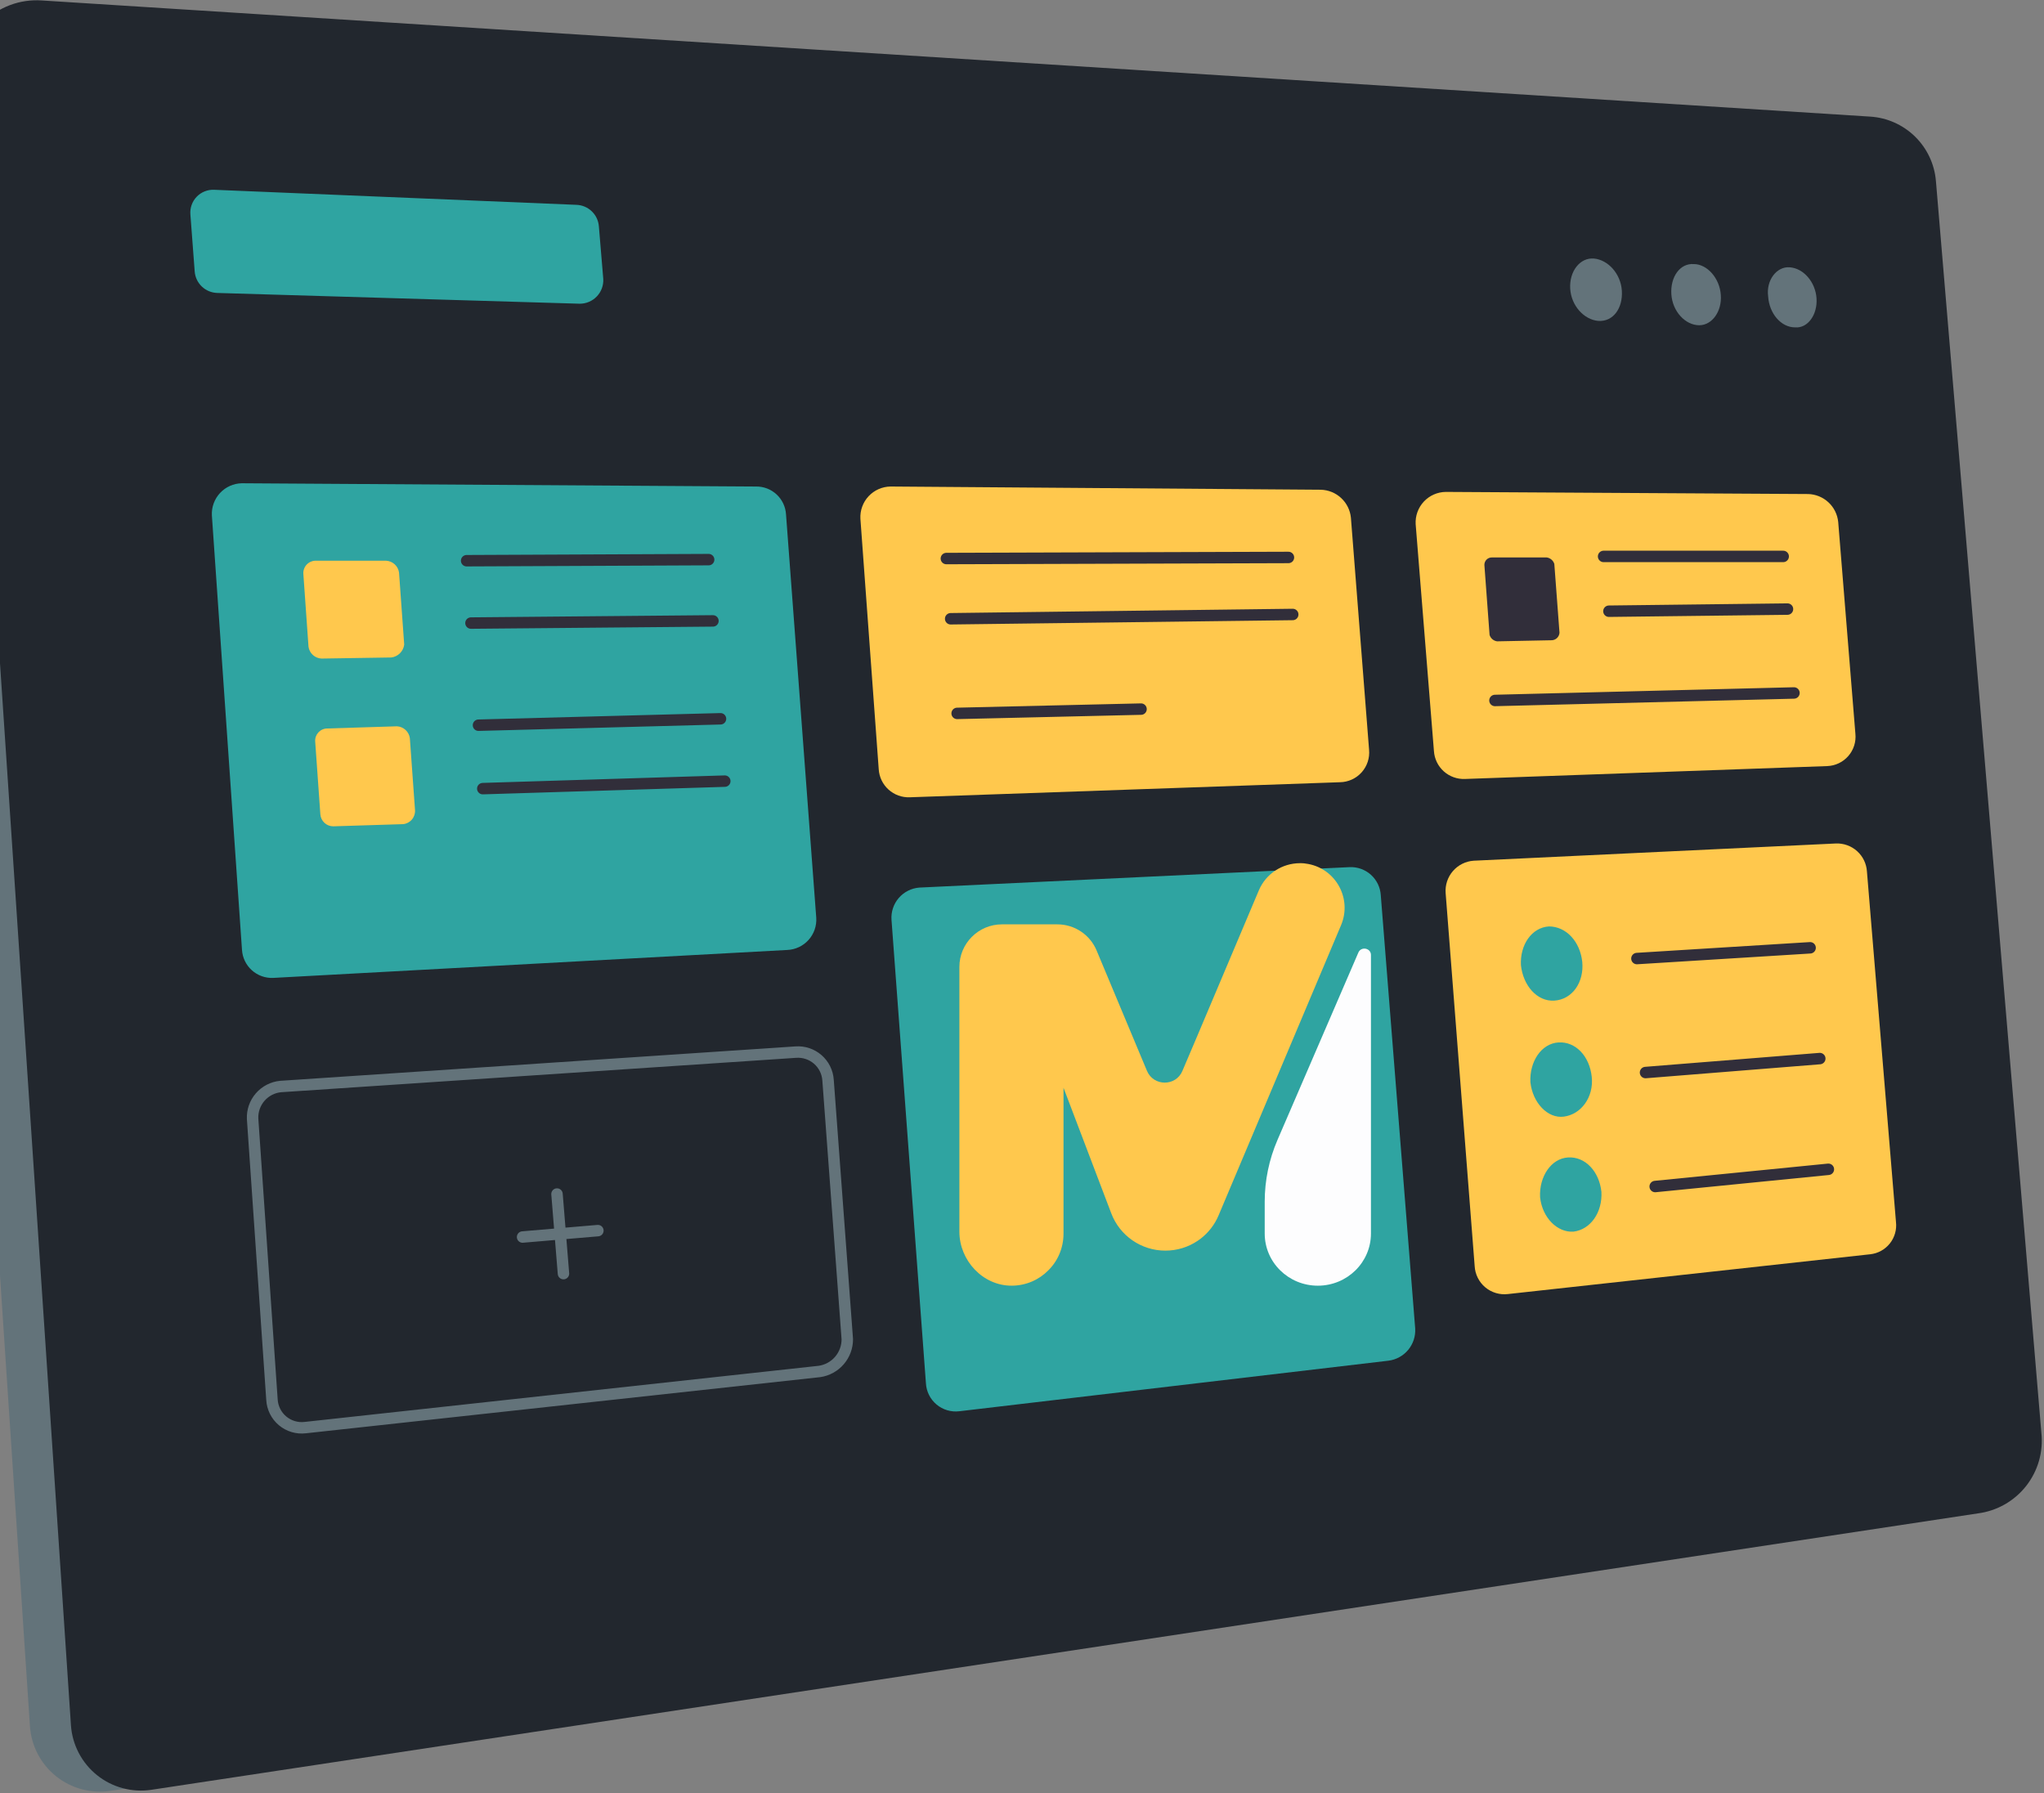 <svg width="668" height="586" viewBox="0 0 668 586" fill="none" xmlns="http://www.w3.org/2000/svg">
<rect x="0" y="0" width="668" height="586" fill="#808080" stroke="none"/>
<path d="M630.229 495.299L36.157 585.259C33.019 585.744 29.815 585.572 26.747 584.754C23.68 583.937 20.816 582.491 18.336 580.508C15.857 578.526 13.817 576.05 12.345 573.238C10.873 570.426 10.002 567.339 9.786 564.172L-25.735 29.319C-25.979 25.839 -25.473 22.348 -24.25 19.081C-23.028 15.814 -21.118 12.848 -18.65 10.382C-16.182 7.917 -13.214 6.01 -9.945 4.79C-6.676 3.57 -3.184 3.066 0.297 3.312L595.418 41.274C600.883 41.603 606.05 43.873 609.988 47.674C613.927 51.475 616.378 56.557 616.9 62.005L651.001 469.292C651.379 475.43 649.463 481.489 645.625 486.294C641.787 491.1 636.3 494.309 630.229 495.299Z" fill="#63737A"/>
<path d="M646.401 494.589L49.503 584.92C46.368 585.398 43.168 585.22 40.106 584.397C37.043 583.575 34.184 582.126 31.711 580.143C29.237 578.159 27.202 575.684 25.734 572.874C24.266 570.064 23.398 566.98 23.184 563.817L-12.71 26.512C-12.953 22.987 -12.437 19.451 -11.198 16.143C-9.959 12.834 -8.024 9.83 -5.525 7.332C-3.026 4.834 -0.021 2.9 3.289 1.661C6.598 0.422 10.135 -0.093 13.66 0.149L611.234 38.111C616.746 38.467 621.946 40.793 625.884 44.664C629.822 48.536 632.235 53.695 632.683 59.198L667.139 468.243C667.819 474.474 666.029 480.724 662.151 485.649C658.274 490.575 652.619 493.785 646.401 494.589Z" fill="#22272E"/>
<path d="M257.253 310.46L89.236 319.591C86.687 319.694 84.199 318.796 82.303 317.09C80.407 315.384 79.253 313.005 79.087 310.46L69.243 168.419C69.177 167.085 69.379 165.752 69.837 164.498C70.295 163.244 70.999 162.095 71.909 161.117C72.819 160.14 73.915 159.355 75.134 158.808C76.352 158.262 77.668 157.965 79.003 157.935L247.036 159C249.539 158.956 251.962 159.883 253.797 161.585C255.632 163.287 256.737 165.633 256.881 168.131L266.759 299.908C266.846 301.229 266.668 302.554 266.234 303.805C265.8 305.055 265.12 306.206 264.234 307.19C263.348 308.173 262.274 308.969 261.075 309.531C259.876 310.093 258.576 310.409 257.253 310.46Z" fill="#2FA4A1"/>
<path d="M437.94 255.639L297.325 260.56C294.774 260.662 292.283 259.762 290.387 258.052C288.49 256.343 287.338 253.959 287.176 251.412L281.189 169.535C281.115 168.19 281.315 166.845 281.775 165.579C282.235 164.314 282.946 163.154 283.866 162.171C284.785 161.187 285.894 160.399 287.126 159.854C288.357 159.309 289.686 159.019 291.033 159L431.648 160.048C434.12 160.11 436.484 161.072 438.297 162.754C440.109 164.435 441.246 166.72 441.492 169.18L447.429 245.037C447.553 246.366 447.401 247.707 446.982 248.975C446.564 250.243 445.888 251.411 444.998 252.406C444.107 253.402 443.02 254.202 441.806 254.758C440.592 255.315 439.276 255.614 437.94 255.639Z" fill="#FFC84D"/>
<path d="M597.178 250.364L478.772 254.575C476.222 254.682 473.732 253.785 471.835 252.079C469.938 250.372 468.785 247.99 468.623 245.444L462.652 171.294C462.577 169.949 462.775 168.603 463.234 167.337C463.693 166.07 464.404 164.91 465.324 163.925C466.244 162.941 467.354 162.153 468.586 161.609C469.819 161.065 471.149 160.776 472.497 160.76L590.902 161.453C593.377 161.515 595.743 162.48 597.556 164.165C599.369 165.849 600.504 168.138 600.747 170.601L606.362 239.813C606.493 241.116 606.355 242.433 605.957 243.681C605.559 244.93 604.91 246.083 604.05 247.072C603.19 248.06 602.136 248.862 600.954 249.428C599.772 249.995 598.487 250.313 597.178 250.364Z" fill="#FFC84D"/>
<path d="M267.807 448.208L99.773 466.555C98.449 466.715 97.106 466.6 95.828 466.22C94.549 465.839 93.363 465.2 92.342 464.343C91.321 463.485 90.486 462.427 89.891 461.234C89.295 460.041 88.951 458.739 88.88 457.407L82.553 365.621C82.441 363.031 83.325 360.496 85.024 358.537C86.722 356.578 89.107 355.343 91.688 355.087L260.077 343.842C261.369 343.747 262.667 343.909 263.896 344.317C265.126 344.725 266.263 345.372 267.242 346.22C268.221 347.069 269.023 348.102 269.602 349.26C270.18 350.419 270.525 351.681 270.615 352.973L276.907 437.674C276.913 440.231 275.996 442.704 274.324 444.639C272.652 446.575 270.338 447.842 267.807 448.208V448.208Z" stroke="#63737A" stroke-width="3.74" stroke-linecap="round" stroke-linejoin="round"/>
<path d="M453.754 444.69L313.495 461.211C312.172 461.37 310.831 461.257 309.554 460.877C308.276 460.498 307.091 459.86 306.07 459.004C305.049 458.149 304.214 457.093 303.618 455.902C303.021 454.711 302.675 453.41 302.602 452.08L291.353 300.62C291.167 298.01 292.024 295.433 293.737 293.455C295.449 291.477 297.877 290.259 300.487 290.068L441.102 283.389C443.654 283.286 446.144 284.186 448.041 285.896C449.937 287.605 451.09 289.989 451.251 292.537L462.499 434.156C462.653 436.693 461.834 439.194 460.21 441.151C458.586 443.107 456.278 444.373 453.754 444.69Z" fill="#2FA4A1"/>
<path d="M611.234 409.905L492.828 422.909C491.504 423.071 490.16 422.958 488.881 422.579C487.602 422.199 486.414 421.56 485.392 420.702C484.371 419.844 483.536 418.785 482.942 417.591C482.347 416.397 482.004 415.093 481.935 413.761L472.446 291.825C472.26 289.217 473.118 286.642 474.831 284.666C476.544 282.691 478.971 281.476 481.58 281.29L599.985 275.659C602.537 275.557 605.027 276.457 606.924 278.166C608.821 279.876 609.973 282.26 610.134 284.807L619.624 399.354C619.769 400.598 619.668 401.859 619.325 403.063C618.981 404.268 618.403 405.393 617.624 406.374C616.844 407.354 615.878 408.171 614.781 408.777C613.685 409.383 612.479 409.767 611.234 409.905Z" fill="#FFC84D"/>
<path d="M182.033 390.223L184.148 416.23" stroke="#63737A" stroke-width="3.74" stroke-linecap="round" stroke-linejoin="round"/>
<path d="M170.784 404.273L195.396 402.178" stroke="#63737A" stroke-width="3.74" stroke-linecap="round" stroke-linejoin="round"/>
<path d="M517.101 314.367C516.391 307.687 511.824 302.767 506.208 302.767C500.575 303.122 496.718 308.753 497.057 315.432C497.767 322.094 502.334 327.37 507.967 327.015C513.87 326.626 517.727 320.995 517.101 314.367Z" fill="#2FA4A1"/>
<path d="M534.964 313.264L591.562 309.749" stroke="#312E3A" stroke-width="3.74" stroke-linecap="round" stroke-linejoin="round"/>
<path d="M520.197 351.923C519.486 345.16 514.919 340.323 509.303 340.679C503.688 341.034 499.814 347.003 500.152 353.682C500.863 360.361 505.785 365.62 511.063 364.927C516.678 364.217 520.907 358.603 520.197 351.923Z" fill="#2FA4A1"/>
<path d="M537.772 350.516L594.725 345.953" stroke="#312E3A" stroke-width="3.74" stroke-linecap="round" stroke-linejoin="round"/>
<path d="M523.36 389.51C522.649 382.848 518.082 377.927 512.467 378.265C506.851 378.604 502.977 384.607 503.315 391.269C504.026 397.948 508.948 402.869 514.226 402.514C519.841 401.821 523.715 396.19 523.36 389.51Z" fill="#2FA4A1"/>
<path d="M540.934 387.766L597.531 382.139" stroke="#312E3A" stroke-width="3.74" stroke-linecap="round" stroke-linejoin="round"/>
<path d="M127.903 214.868L105.051 215.223C104.006 215.17 103.011 214.754 102.239 214.048C101.468 213.341 100.966 212.387 100.822 211.351L99.131 187.457C99.107 186.898 99.199 186.34 99.403 185.818C99.606 185.296 99.915 184.823 100.311 184.427C100.707 184.031 101.181 183.722 101.703 183.519C102.225 183.315 102.783 183.223 103.342 183.247H126.195C127.235 183.303 128.223 183.718 128.991 184.421C129.759 185.124 130.259 186.072 130.407 187.102L132.098 210.657C131.964 211.725 131.48 212.718 130.721 213.48C129.961 214.242 128.97 214.73 127.903 214.868Z" fill="#FFC84D"/>
<path d="M152.498 183.245L231.593 182.89" stroke="#312E3A" stroke-width="3.74" stroke-linecap="round" stroke-linejoin="round"/>
<path d="M153.918 203.625L232.996 202.915" stroke="#312E3A" stroke-width="3.74" stroke-linecap="round" stroke-linejoin="round"/>
<path d="M507.189 209.237L489.259 209.592C488.693 209.513 488.161 209.274 487.726 208.902C487.292 208.53 486.973 208.042 486.807 207.495L485.115 184.65C485.106 184.325 485.163 184.001 485.283 183.698C485.403 183.396 485.583 183.121 485.812 182.89C486.041 182.659 486.315 182.477 486.617 182.355C486.919 182.233 487.242 182.174 487.568 182.181H505.498C506.067 182.266 506.6 182.509 507.036 182.883C507.473 183.257 507.796 183.746 507.967 184.295L509.659 206.785C509.615 207.424 509.34 208.024 508.886 208.476C508.432 208.927 507.829 209.197 507.189 209.237Z" fill="#312E3A"/>
<path d="M524.071 181.843H582.766" stroke="#312E3A" stroke-width="3.74" stroke-linecap="round" stroke-linejoin="round"/>
<path d="M525.812 199.75L584.169 199.057" stroke="#312E3A" stroke-width="3.74" stroke-linecap="round" stroke-linejoin="round"/>
<path d="M488.566 228.919L586.284 226.469" stroke="#312E3A" stroke-width="3.74" stroke-linecap="round" stroke-linejoin="round"/>
<path d="M131.761 269.339L108.909 270.049C107.849 270.048 106.828 269.65 106.048 268.933C105.268 268.216 104.786 267.232 104.697 266.176L103.005 242.283C102.973 241.75 103.049 241.216 103.228 240.713C103.407 240.21 103.686 239.748 104.047 239.355C104.409 238.962 104.846 238.646 105.332 238.426C105.819 238.205 106.345 238.085 106.879 238.073L129.731 237.362C130.773 237.419 131.764 237.836 132.532 238.543C133.3 239.249 133.799 240.201 133.943 241.235L135.634 264.773C135.701 265.886 135.336 266.982 134.614 267.833C133.893 268.684 132.87 269.223 131.761 269.339Z" fill="#FFC84D"/>
<path d="M156.372 237.003L235.467 234.907" stroke="#312E3A" stroke-width="3.74" stroke-linecap="round" stroke-linejoin="round"/>
<path d="M157.776 257.732L236.871 255.281" stroke="#312E3A" stroke-width="3.74" stroke-linecap="round" stroke-linejoin="round"/>
<path d="M189.407 99.256L71.002 95.739C69.119 95.689 67.322 94.942 65.959 93.642C64.596 92.342 63.765 90.582 63.627 88.704L62.223 70.103C62.133 69.05 62.269 67.989 62.621 66.992C62.973 65.994 63.533 65.083 64.264 64.319C64.995 63.554 65.88 62.954 66.861 62.558C67.842 62.161 68.896 61.978 69.953 62.021L188.358 66.941C190.235 66.998 192.024 67.746 193.382 69.041C194.74 70.337 195.571 72.088 195.716 73.959L197.154 91.156C197.212 92.205 197.054 93.254 196.69 94.24C196.326 95.225 195.763 96.125 195.037 96.885C194.311 97.644 193.436 98.246 192.468 98.654C191.5 99.062 190.458 99.267 189.407 99.256Z" fill="#2FA4A1"/>
<path d="M309.284 182.536L421.076 182.181" stroke="#312E3A" stroke-width="3.74" stroke-linecap="round" stroke-linejoin="round"/>
<path d="M310.687 202.218L422.478 200.816" stroke="#312E3A" stroke-width="3.74" stroke-linecap="round" stroke-linejoin="round"/>
<path d="M312.802 233.145L372.901 231.743" stroke="#312E3A" stroke-width="3.74" stroke-linecap="round" stroke-linejoin="round"/>
<path d="M593.659 97.502C593.32 92.227 589.447 87.661 584.88 87.356C580.651 87.018 577.149 91.584 577.843 96.843C578.198 102.474 582.072 106.989 586.639 106.989C590.851 107.344 594.014 102.778 593.659 97.502Z" fill="#63737A"/>
<path d="M562.383 96.45C562.028 90.819 557.816 86.305 553.588 86.305C549.021 85.95 545.858 90.515 546.213 96.146C546.568 101.777 550.78 106.292 555.347 106.292C559.559 106.275 562.773 101.709 562.383 96.45Z" fill="#63737A"/>
<path d="M530.04 95.03C529.685 89.416 525.473 84.885 520.906 84.496C516.339 84.107 512.821 88.706 513.159 94.337C513.498 99.968 517.726 104.483 522.31 104.872C527.249 105.227 530.396 100.661 530.04 95.03Z" fill="#63737A"/>
<path d="M424.831 282.097C425.738 282.078 426.654 282.165 427.58 282.358C436.696 284.093 441.876 293.785 438.287 302.319L398.266 397.147C396.964 400.271 394.881 402.904 392.305 404.871C391.987 405.102 391.639 405.334 391.321 405.565C388.283 407.59 384.665 408.719 380.846 408.719C373.003 408.719 365.943 403.859 363.165 396.511L347.567 355.49V403.164C347.567 407.851 345.686 412.132 342.59 415.17C339.551 418.265 335.326 420.145 330.667 420.174C321.234 420.232 313.536 411.959 313.536 402.528V316.002C313.536 308.307 319.787 302.087 327.455 302.087H345.541C351.184 302.087 356.248 305.472 358.39 310.65L374.827 349.935C376.968 355.085 384.289 355.114 386.431 349.964L391.292 338.537L411.404 290.978C413.719 285.511 419.073 282.097 424.831 282.097Z" fill="#FFC84D"/>
<path d="M417.514 372.501L443.937 311.284C444.852 309.196 448.041 309.834 448.041 312.096V403.124C448.041 412.549 440.276 420.176 430.681 420.176C421.086 420.176 413.321 412.549 413.321 403.124V392.714C413.321 385.783 414.738 378.91 417.514 372.501Z" fill="#FDFDFE"/>
</svg>
